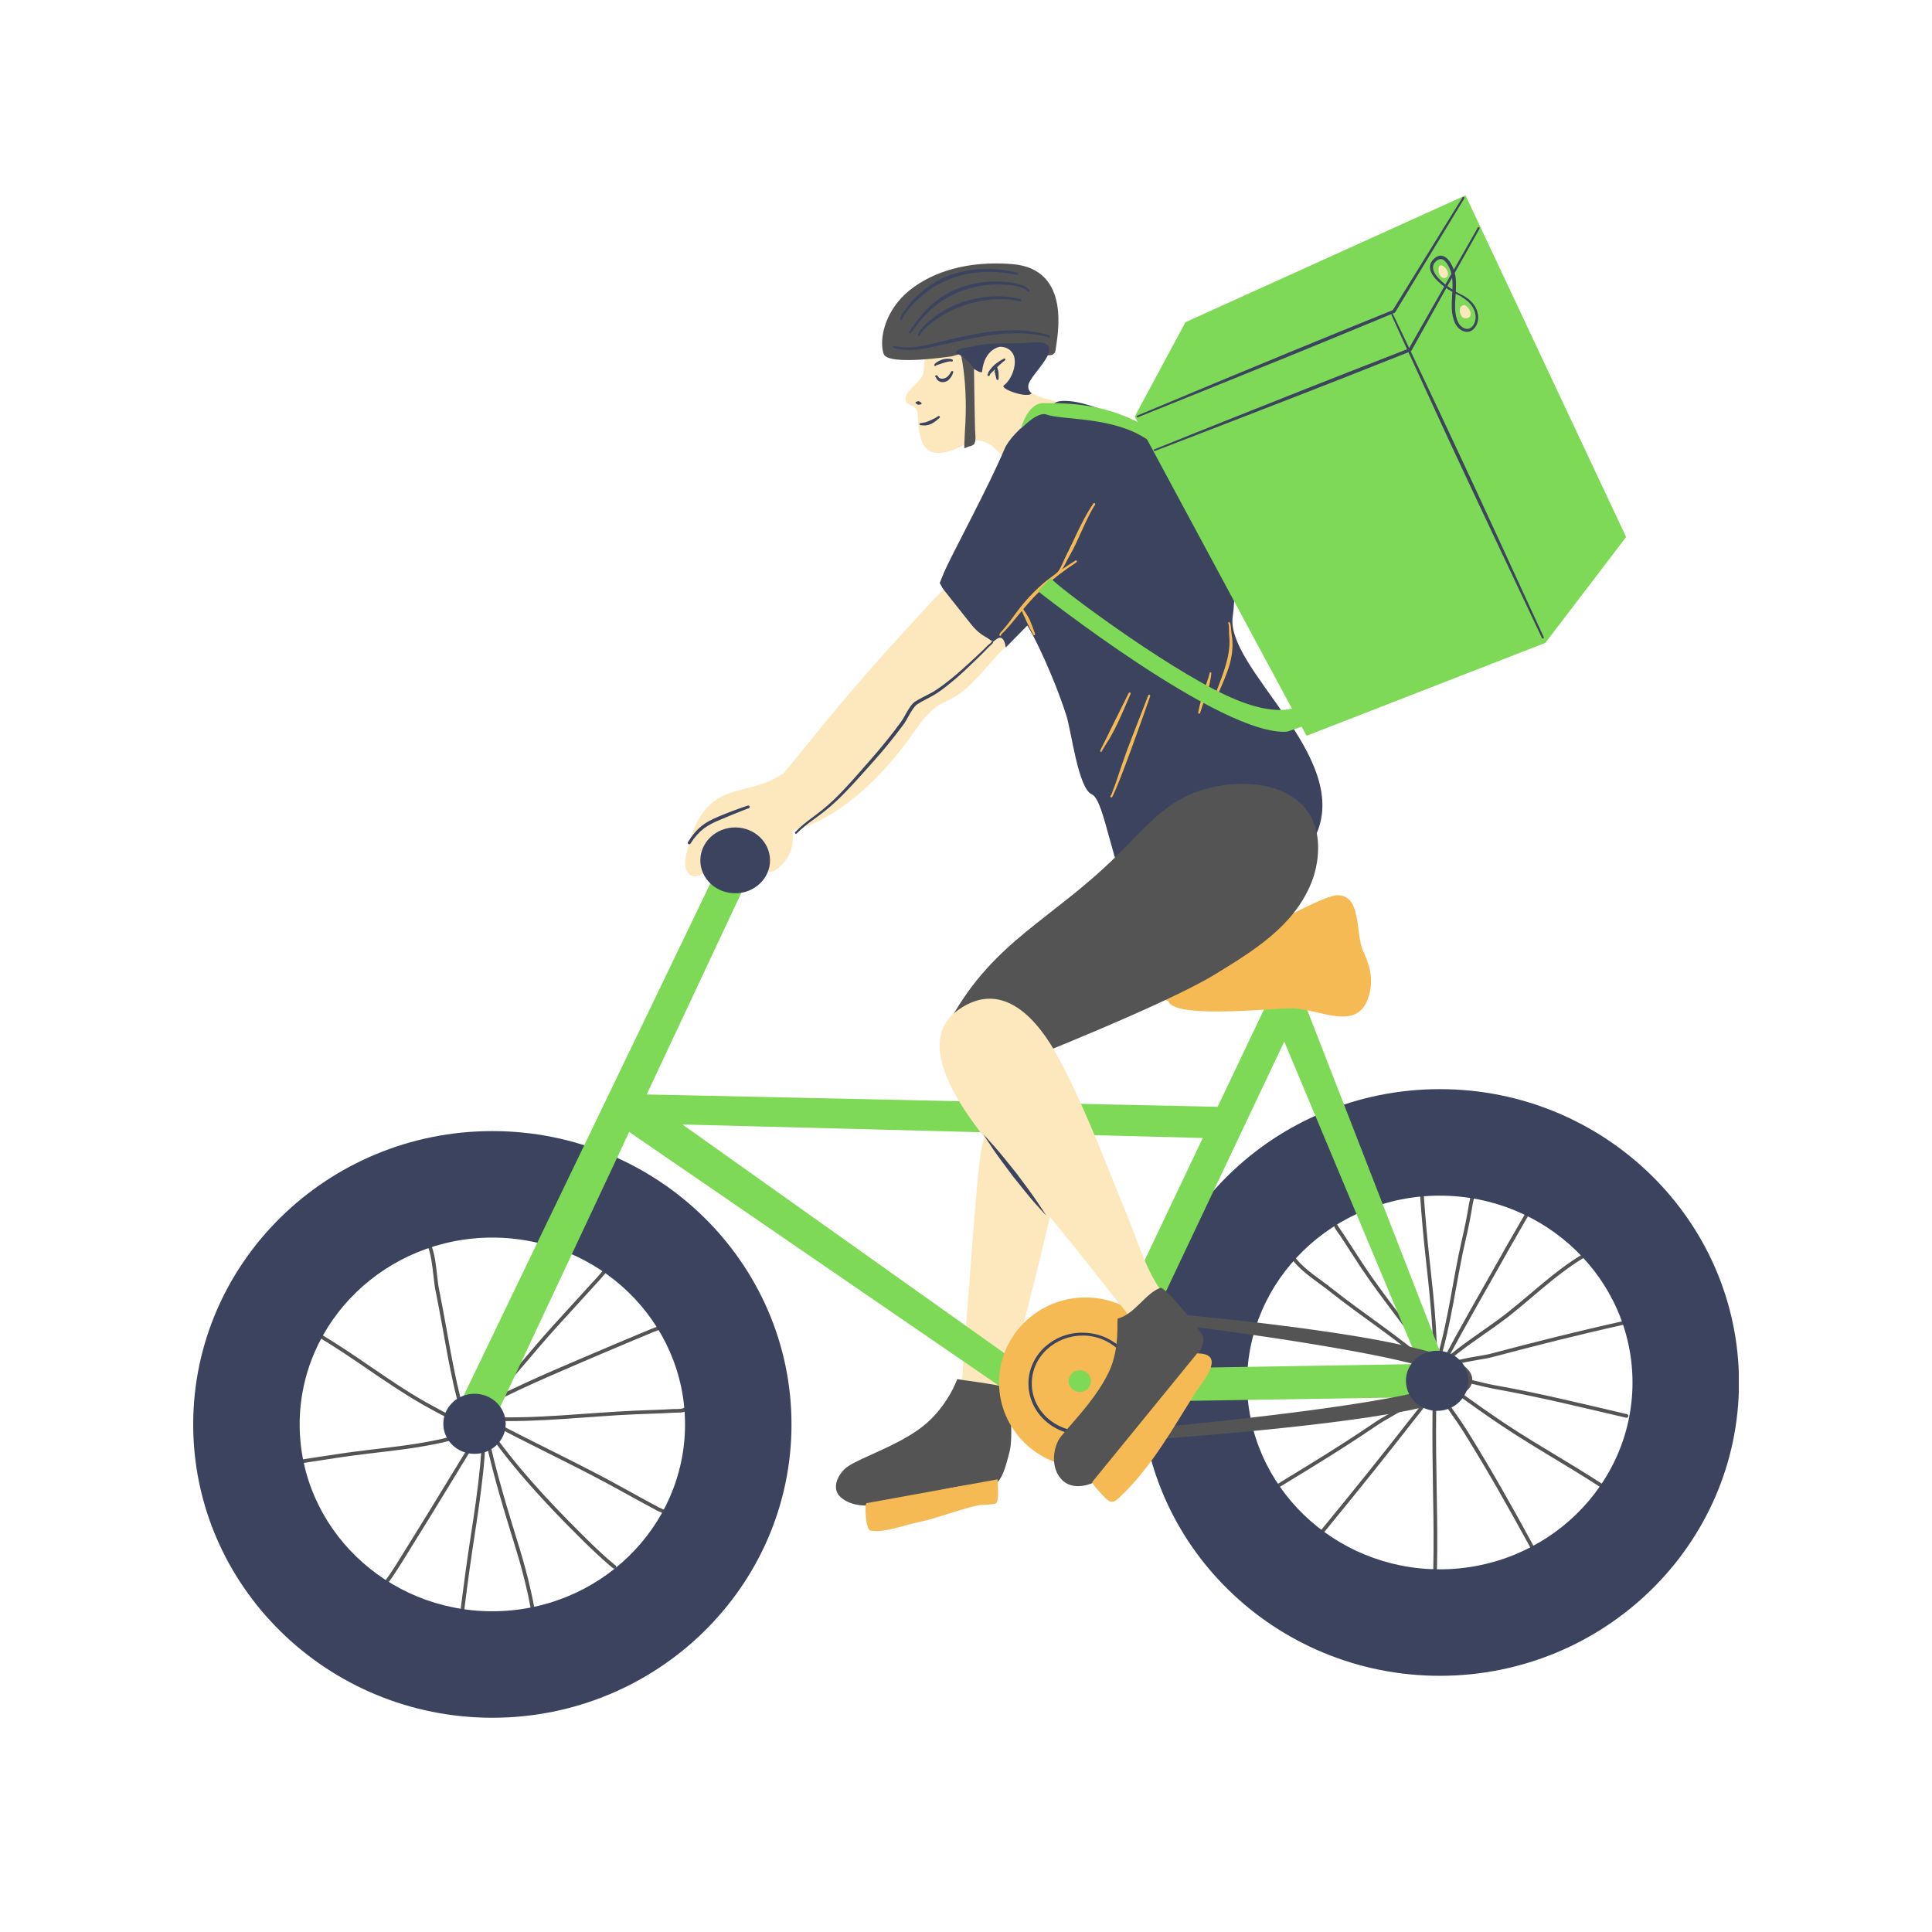 <?xml version="1.0" encoding="UTF-8"?>
<svg xmlns="http://www.w3.org/2000/svg" xmlns:xlink="http://www.w3.org/1999/xlink" width="375pt" height="375pt" viewBox="0 0 375 375" version="1.2">
<defs>
<clipPath id="clip1">
  <path d="M 220 37.5 L 316 37.5 L 316 143 L 220 143 Z M 220 37.5 "/>
</clipPath>
<clipPath id="clip2">
  <path d="M 37.5 211 L 337.5 211 L 337.5 333.414 L 37.5 333.414 Z M 37.5 211 "/>
</clipPath>
</defs>
<g id="surface1">
<rect x="0" y="0" width="375" height="375" style="fill:rgb(100%,100%,100%);fill-opacity:1;stroke:none;"/>
<rect x="0" y="0" width="375" height="375" style="fill:rgb(100%,100%,100%);fill-opacity:1;stroke:none;"/>
<rect x="0" y="0" width="375" height="375" style="fill:rgb(100%,100%,100%);fill-opacity:1;stroke:none;"/>
<path style=" stroke:none;fill-rule:evenodd;fill:rgb(98.819%,90.979%,73.729%);fill-opacity:1;" d="M 180.453 68.961 C 184.129 68.977 187.797 68.473 191.434 67.973 C 193.008 67.75 194.664 66.844 196.227 67.566 C 198.289 68.531 196.977 70.855 196.965 72.434 C 196.965 73.172 197.367 73.758 197.812 74.312 C 199.027 75.82 200.867 76.727 202.676 77.309 C 203.43 77.547 205.004 77.715 205.547 78.371 C 206.469 79.457 206.051 81.602 205.672 82.789 C 205.41 83.609 205.145 84.434 204.727 85.199 C 204.098 86.34 203.109 87.137 202.148 87.988 C 201.145 88.879 200 90.762 198.707 91.219 C 197.715 91.57 196.547 90.578 195.891 89.992 C 194.039 88.32 193.176 86.285 190.582 85.59 C 189.09 85.199 187.672 86.062 186.414 86.719 C 184.855 87.527 182.738 88.25 180.98 87.734 C 178.375 86.984 178.277 82.871 178.152 80.711 C 178.109 79.984 177.973 79.344 177.332 78.926 C 176.855 78.621 175.922 78.383 175.785 77.742 C 175.422 75.957 178.516 74.328 179.113 72.754 C 179.461 71.859 179.211 70.133 179.688 69.406 "/>
<path style=" stroke:none;fill-rule:evenodd;fill:rgb(98.819%,90.979%,73.729%);fill-opacity:1;" d="M 185.387 115.402 L 185.398 115.402 C 185.398 115.387 185.414 115.375 185.426 115.359 C 185.414 115.375 185.387 115.43 185.387 115.402 Z M 185.426 115.359 C 185.453 115.289 185.523 115.234 185.551 115.164 C 185.578 115.094 185.469 115.305 185.426 115.359 Z M 193.535 122.609 C 192.617 121.59 191.543 120.754 190.457 119.93 C 189.469 119.066 188.422 118.258 187.379 117.465 C 186.902 117.047 186.414 116.613 185.996 116.113 L 185.398 115.402 C 185.344 115.484 185.273 115.57 185.219 115.652 C 184.84 115.305 184.465 114.984 184.129 114.594 L 183.531 113.883 C 183.07 114.676 182.07 115.43 181.496 116.043 C 179.434 118.316 177.359 120.574 175.281 122.832 C 168.496 130.203 162.043 137.785 155.773 145.605 C 154.492 147.223 153.156 148.797 151.832 150.387 L 151.789 150.051 C 152.012 150.398 149.449 151.543 149.309 151.613 C 146.633 152.77 143.68 153.117 140.977 154.191 C 136.602 155.934 134.691 160.004 133.605 164.281 C 133.23 165.758 132.461 167.918 133.465 169.312 C 134.469 170.707 135.973 170.094 136.922 168.992 C 139.137 166.414 140.266 163.164 144.168 163.027 C 146.355 162.941 148.082 164.113 148.5 166.301 C 148.598 166.816 148.348 168.949 148.934 169.188 C 150.23 169.715 152.082 167.625 152.668 166.746 C 153.934 164.824 154.031 163 153.754 161.16 C 159.41 160.141 168.859 154.496 177.594 141.812 C 182.945 134.051 183.422 138.316 189.773 131.43 C 191.238 129.84 192.66 128.223 194.094 126.609 C 194.246 126.441 195.5 125.297 195.445 125.031 C 195.25 124.184 194.078 123.207 193.535 122.609 Z M 183.531 113.883 C 183.547 113.867 183.559 113.855 183.574 113.84 C 183.559 113.855 183.531 113.895 183.531 113.883 Z M 183.684 113.645 C 183.656 113.715 183.602 113.77 183.574 113.84 C 183.613 113.801 183.727 113.574 183.684 113.645 "/>
<path style=" stroke:none;fill-rule:evenodd;fill:rgb(23.14%,26.27%,37.25%);fill-opacity:1;" d="M 183.195 111.207 C 184.578 107.891 191.906 94.496 194.973 87.148 C 196.531 83.43 204.141 78.16 205.477 77.91 C 208.684 77.297 214.605 79.582 217.168 81.129 C 219.801 82.719 222.324 84.434 224.344 86.789 C 230.129 93.52 241.566 103.707 239.27 119.652 C 237.82 129.703 262.164 146.676 255.531 161.828 C 253.887 165.578 221.766 175.098 219.469 172.922 C 216 169.676 214.492 155.293 211.93 154.191 C 209.27 153.062 207.973 141.938 206.969 138.844 C 204.418 130.93 200.488 122.984 199.402 121.41 C 198.273 122.551 195.207 125.688 195.207 125.688 C 195.207 125.688 195.082 124.027 194.262 123.793 C 193.773 123.641 193.035 124.406 192.812 124.516 C 192.688 124.586 191.754 123.902 191.629 123.82 C 189.719 122.762 189.062 121.91 187.602 120.059 C 187.141 119.484 186.695 118.898 186.234 118.328 C 185.648 117.574 185.051 116.836 184.453 116.086 C 183.992 115.5 183.531 114.914 183.059 114.316 C 182.836 114.035 182.5 113.156 182.375 113.227 L 182.332 113.312 C 182.348 113.27 182.359 113.242 182.375 113.227 L 183.195 111.207 "/>
<g clip-path="url(#clip1)" clip-rule="nonzero">
<path style=" stroke:none;fill-rule:evenodd;fill:rgb(49.409%,85.1%,34.119%);fill-opacity:1;" d="M 253.605 142.816 L 220.25 80.852 L 230.102 62.535 L 284.457 37.922 L 315.629 104.238 L 299.953 124.781 L 253.605 142.816 "/>
</g>
<path style=" stroke:none;fill-rule:evenodd;fill:rgb(98.819%,90.979%,73.729%);fill-opacity:1;" d="M 194.164 270.848 C 192.602 271.699 186.43 270.863 186.543 269.789 C 186.75 267.867 187.113 262.414 187.254 260.492 C 187.754 253.828 188.281 247.168 188.797 240.504 C 189.008 237.859 189.984 224.379 190.734 221.828 C 193.496 212.562 204.418 233.578 204.418 233.578 C 204.418 233.578 196.004 269.832 194.164 270.848 "/>
<path style=" stroke:none;fill-rule:evenodd;fill:rgb(32.939%,32.939%,32.939%);fill-opacity:1;" d="M 185.789 267.699 C 187.391 267.961 192.715 268.617 194.289 269.062 C 196.309 269.637 196.672 279.352 195.945 281.832 C 195.473 283.461 194.805 286.875 193.312 287.949 C 192.422 288.605 189.801 288.004 188.758 288.145 C 185.094 288.59 181.441 289.484 177.859 290.348 C 173.777 291.352 167.035 293.859 163.242 290.668 C 161.293 289.023 162.559 286.332 164.137 284.965 C 166.266 283.141 174.211 280.73 179.113 276.855 C 183.965 273.008 185.789 267.699 185.789 267.699 "/>
<path style=" stroke:none;fill-rule:evenodd;fill:rgb(32.939%,32.939%,32.939%);fill-opacity:1;" d="M 204.863 68.043 C 204.516 70.676 197.73 66.844 194.371 67.023 C 192.922 67.109 190.875 67.539 189.023 68 C 189.035 70.453 189.062 72.891 189.105 75.344 C 189.133 78.02 189.203 80.711 189.258 83.387 C 189.258 84.043 189.566 85.715 189.008 86.258 C 188.742 86.535 188.242 86.605 187.895 86.719 C 187.711 86.773 187.363 86.996 187.168 86.996 C 187.168 86.996 187.184 86.051 187.184 86.02 C 187.223 84.738 187.309 83.469 187.379 82.188 C 187.574 78.145 187.434 74.09 186.766 70.09 C 186.68 69.617 186.57 69.145 186.473 68.668 C 185.48 68.949 184.785 69.156 184.785 69.156 C 184.785 69.156 172.441 71.051 171.535 68.738 C 170.852 66.969 171.059 62.66 174.211 58.691 C 177.344 54.703 184.785 50.328 196.461 51.262 C 208.141 52.195 205.215 65.422 204.863 68.043 "/>
<path style=" stroke:none;fill-rule:nonzero;fill:rgb(23.14%,26.27%,37.25%);fill-opacity:1;" d="M 193.008 72.18 C 192.98 72.195 192.992 72.195 193.008 72.18 L 193.02 72.168 Z M 193.035 72.152 C 193.09 72.113 193.078 72.125 193.035 72.141 C 193.047 72.141 193.047 72.141 193.008 72.168 C 192.98 72.18 192.98 72.18 192.98 72.18 C 192.949 72.195 192.91 72.223 193.008 72.168 L 193.02 72.168 Z M 192.98 72.238 L 192.992 72.223 L 192.965 72.238 C 192.965 72.238 192.98 72.238 192.98 72.238 Z M 193.02 72.168 C 193.062 72.141 193.047 72.141 193.035 72.152 C 193.02 72.168 193.035 72.168 193.02 72.168 Z M 192.965 72.18 C 192.98 72.168 192.992 72.152 193.02 72.152 L 193.035 72.141 L 193.02 72.141 Z M 193.09 72.082 L 193.062 72.098 C 192.965 72.125 193.062 72.098 193.09 72.082 Z M 193.09 72.098 C 193.09 72.098 193.078 72.098 193.047 72.113 L 193.02 72.125 L 193.047 72.113 C 193.062 72.098 193.062 72.098 193.09 72.098 Z M 194.176 70.676 C 193.953 70.887 193.746 71.094 193.523 71.305 C 193.535 71.316 193.578 71.344 193.578 71.359 C 193.605 71.402 193.605 71.441 193.621 71.469 L 193.691 71.762 L 193.773 71.707 C 193.746 71.723 193.73 71.734 193.691 71.762 L 193.746 71.918 C 193.758 72.027 193.789 72.125 193.801 72.238 C 193.816 72.336 193.816 72.445 193.828 72.559 C 193.844 72.879 193.828 73.199 193.828 73.52 C 193.844 73.629 193.758 73.742 193.648 73.758 C 193.523 73.77 193.426 73.688 193.41 73.574 C 193.355 73.352 193.285 73.145 193.242 72.918 C 193.203 72.781 193.176 72.629 193.145 72.488 C 193.133 72.418 193.117 72.363 193.117 72.293 C 193.117 72.293 193.117 72.277 193.105 72.277 L 193.105 72.293 C 192.992 72.434 193.23 72.113 193.09 72.277 C 193.008 72.375 193.188 72.152 193.078 72.266 C 192.992 72.363 193.176 72.152 193.062 72.25 C 193.008 72.305 193.117 72.18 193.047 72.25 C 192.98 72.32 193.145 72.152 193.047 72.238 C 192.98 72.293 193.133 72.152 193.035 72.223 C 192.949 72.293 193.16 72.125 193.02 72.223 C 192.922 72.277 193.105 72.363 193.008 72.238 L 192.992 72.223 C 192.98 72.211 192.965 72.223 192.98 72.195 C 192.992 72.195 193.008 72.18 193.008 72.18 C 193.062 72.141 193.176 72.098 193.035 72.18 C 192.922 72.25 193.145 72.113 193.09 72.152 L 193.105 72.141 C 193.105 72.125 193.105 72.125 193.105 72.125 L 193.09 72.098 L 193.02 72.141 C 192.992 72.152 192.938 72.18 192.992 72.152 C 193.09 72.113 192.91 72.18 192.992 72.141 C 193.047 72.125 193.035 72.113 193.02 72.125 C 192.98 72.125 192.91 72.152 192.98 72.125 C 193.117 72.082 192.867 72.152 192.98 72.113 C 193.16 72.055 192.824 72.141 192.98 72.098 C 193.035 72.082 192.922 72.098 192.98 72.098 L 193.062 72.07 L 193.062 72.082 C 192.992 72.113 193.062 72.082 193.09 72.082 L 193.09 72.07 L 193.062 72.07 C 193.062 72.055 193.09 72.043 193.09 72.016 C 193.09 72.016 193.09 72.016 193.09 72 L 193.105 71.695 C 193.062 71.734 193.02 71.777 192.98 71.82 L 192.242 72.531 C 192.184 72.586 192.145 72.766 192.102 72.836 C 192.059 72.906 192.016 72.949 191.977 72.961 C 191.922 72.977 191.863 73.004 191.793 72.961 C 191.766 72.949 191.727 72.934 191.695 72.879 C 191.641 72.793 191.656 72.668 191.738 72.613 C 191.754 72.598 191.766 72.598 191.766 72.586 C 191.781 72.531 191.766 72.461 191.781 72.402 C 191.793 72.336 191.836 72.266 191.863 72.223 C 191.949 72.07 192.059 71.918 192.156 71.777 C 192.27 71.637 192.379 71.5 192.492 71.371 C 192.59 71.246 192.699 71.137 192.812 71.023 C 192.98 70.855 193.16 70.703 193.34 70.562 C 193.801 70.203 194.301 69.895 194.816 69.617 C 194.914 69.547 195.043 69.574 195.109 69.672 C 195.168 69.785 195.141 69.91 195.043 69.965 C 194.75 70.188 194.457 70.426 194.176 70.676 Z M 180.996 81.406 C 180.785 81.52 180.551 81.602 180.328 81.699 C 180.188 81.758 180.035 81.824 179.879 81.883 C 179.754 81.922 179.629 81.953 179.504 81.992 C 179.363 82.02 179.227 82.051 179.102 82.062 C 179.016 82.062 178.863 82.105 178.766 82.133 C 178.711 82.105 178.641 82.105 178.586 82.148 C 178.43 82.203 178.473 82.328 178.488 82.383 C 178.488 82.438 178.543 82.48 178.625 82.523 C 178.695 82.551 178.977 82.535 179.102 82.566 C 179.254 82.578 179.422 82.578 179.574 82.578 C 179.742 82.578 179.91 82.535 180.062 82.508 C 180.242 82.469 180.426 82.41 180.59 82.34 C 180.758 82.273 180.926 82.188 181.078 82.09 C 181.539 81.812 181.973 81.465 182.348 81.113 C 182.445 81.031 182.457 80.906 182.391 80.809 C 182.32 80.727 182.18 80.711 182.098 80.781 C 181.746 81.02 181.387 81.227 180.996 81.406 Z M 178.863 78.355 C 178.906 78.242 178.836 78.133 178.723 78.09 C 178.684 78.062 178.586 77.992 178.445 77.922 C 178.418 77.91 178.375 77.895 178.336 77.883 C 178.305 77.867 178.293 77.867 178.266 77.867 C 178.223 77.867 178.195 77.883 178.152 77.883 C 178.055 77.91 178.012 77.938 177.973 77.953 C 177.973 77.953 177.973 77.953 177.973 77.965 C 177.973 77.965 177.984 77.98 177.984 77.98 C 177.93 77.938 177.848 77.953 177.789 77.992 C 177.707 78.051 177.68 78.176 177.75 78.258 C 177.75 78.273 177.832 78.34 178.027 78.48 C 178.07 78.508 178.098 78.523 178.152 78.535 C 178.168 78.551 178.195 78.551 178.223 78.566 C 178.266 78.566 178.293 78.551 178.336 78.551 C 178.473 78.535 178.559 78.496 178.598 78.496 C 178.711 78.523 178.836 78.469 178.863 78.355 Z M 184.633 72.125 C 184.438 72.488 184.199 72.836 183.906 73.102 C 183.742 73.242 183.559 73.352 183.352 73.422 C 183.227 73.465 183.086 73.492 182.945 73.504 C 182.809 73.52 182.695 73.504 182.582 73.465 C 182.457 73.438 182.348 73.379 182.234 73.297 C 182.137 73.211 182.039 72.988 181.957 72.918 C 181.859 72.836 181.777 72.809 181.707 72.836 C 181.648 72.852 181.594 72.863 181.555 72.949 C 181.484 73.016 181.512 73.145 181.594 73.211 C 181.621 73.242 181.648 73.242 181.691 73.254 C 181.691 73.281 181.707 73.34 181.719 73.379 C 181.762 73.492 181.816 73.602 181.875 73.66 C 182.012 73.824 182.164 73.953 182.348 74.035 C 182.543 74.133 182.738 74.176 182.961 74.176 C 183.141 74.176 183.309 74.145 183.461 74.105 C 183.711 74.035 183.938 73.91 184.117 73.742 C 184.547 73.379 184.828 72.852 185.008 72.305 C 185.062 72.195 185.008 72.07 184.91 72.027 C 184.801 71.973 184.676 72.027 184.633 72.125 Z M 181.719 70.914 C 181.707 70.926 181.691 70.941 181.707 70.953 C 181.707 70.969 181.707 70.926 181.707 70.926 C 181.707 70.926 181.707 70.914 181.719 70.914 Z M 181.582 71.039 C 181.648 71.023 181.691 70.969 181.719 70.914 C 181.719 70.914 181.719 70.914 181.719 70.898 C 181.719 70.914 181.719 70.914 181.719 70.914 C 181.719 70.898 181.734 70.898 181.734 70.887 C 181.805 70.855 181.93 70.844 181.941 70.828 L 182.582 70.621 C 182.723 70.562 182.906 70.523 183.098 70.453 C 183.336 70.383 183.602 70.285 183.867 70.23 C 184.16 70.16 184.453 70.105 184.676 70.176 C 184.785 70.203 184.91 70.145 184.938 70.047 C 184.98 69.938 184.926 69.812 184.812 69.77 C 184.535 69.645 184.172 69.617 183.77 69.645 C 183.477 69.66 183.168 69.715 182.891 69.797 C 182.68 69.867 182.5 69.949 182.348 70.008 C 182.207 70.09 182.082 70.145 181.957 70.23 C 181.859 70.285 181.777 70.34 181.691 70.398 C 181.68 70.426 181.414 70.648 181.371 70.719 C 181.301 70.871 181.344 70.969 181.426 71.012 C 181.457 71.023 181.496 71.051 181.582 71.039 Z M 200.238 76.32 C 199.582 77.438 193.953 75.469 194.848 74.801 C 196.309 73.727 197.383 70.984 196.824 69.145 C 196.449 67.957 195.266 67.246 194.051 67.316 C 193.996 67.332 191.07 67.75 190.625 72.098 C 190.582 72.598 189.246 71.723 189.203 71.723 C 189.051 71.664 188.812 71.148 188.715 71.039 C 188.281 70.469 187.754 69.949 187.184 69.492 C 186.848 69.227 186.473 68.977 186.082 68.781 C 185.898 68.695 185.355 68.543 185.539 68.559 L 185.676 68.168 C 186.137 67.512 188.059 67.457 188.758 67.262 C 192.34 66.301 196.059 66.855 199.723 66.535 C 200.727 66.453 203.43 66.062 203.641 67.598 C 203.891 69.379 201.145 71.859 199.918 73.965 C 199.012 75.512 200.238 76.32 200.238 76.32 "/>
<path style=" stroke:none;fill-rule:evenodd;fill:rgb(23.14%,26.27%,37.25%);fill-opacity:1;" d="M 175.156 61.965 C 175.145 61.797 175.227 61.602 175.34 61.406 C 175.52 61.086 175.785 60.781 175.922 60.57 C 176.371 59.957 176.871 59.387 177.402 58.828 C 177.93 58.285 178.5 57.77 179.074 57.281 C 180.34 56.207 181.707 55.359 183.129 54.691 C 184.59 53.992 186.109 53.492 187.684 53.184 C 190.82 52.559 194.109 52.641 197.328 53.336 C 197.438 53.352 197.551 53.281 197.578 53.172 C 197.605 53.059 197.535 52.949 197.426 52.918 C 194.148 52.141 190.777 51.957 187.574 52.559 C 185.93 52.852 184.34 53.336 182.836 54.062 C 181.359 54.773 179.965 55.691 178.684 56.82 C 178.098 57.336 177.539 57.895 177.012 58.465 C 176.48 59.051 175.992 59.664 175.562 60.32 C 175.379 60.57 175.059 60.988 174.891 61.395 C 174.809 61.602 174.754 61.812 174.766 61.992 C 174.781 62.105 174.879 62.188 174.977 62.176 C 175.086 62.16 175.172 62.078 175.156 61.965 Z M 189.078 58.02 C 188.34 58.188 187.602 58.383 186.891 58.621 C 186.164 58.871 185.453 59.148 184.773 59.469 C 183.363 60.125 182.07 60.934 180.926 61.852 C 180.508 62.188 180.105 62.535 179.727 62.898 C 179.352 63.273 178.977 63.664 178.656 64.082 C 178.613 64.141 178.57 64.195 178.527 64.266 C 178.402 64.488 178.305 64.766 178.195 64.906 C 178.125 64.988 178.125 65.102 178.207 65.184 C 178.277 65.254 178.402 65.242 178.473 65.172 C 178.516 65.113 178.57 65.059 178.613 64.977 C 178.723 64.781 178.848 64.516 178.988 64.348 C 179.309 63.973 179.672 63.609 180.062 63.273 C 180.453 62.926 180.855 62.605 181.262 62.301 C 182.402 61.434 183.684 60.695 185.062 60.082 C 185.719 59.789 186.414 59.512 187.113 59.273 C 187.797 59.039 188.508 58.828 189.23 58.66 C 192.145 57.949 195.207 57.824 197.969 58.48 C 198.078 58.508 198.191 58.438 198.219 58.328 C 198.262 58.215 198.191 58.105 198.078 58.078 C 195.25 57.324 192.102 57.352 189.078 58.02 Z M 188.129 55.289 C 187.211 55.539 186.32 55.832 185.441 56.207 C 184.129 56.766 182.891 57.492 181.789 58.355 C 181.078 58.898 180.41 59.512 179.797 60.152 C 179.172 60.793 178.598 61.492 178.055 62.188 C 177.875 62.426 177.691 62.66 177.527 62.898 C 177.359 63.148 177.191 63.387 177.023 63.637 L 176.691 64.141 C 176.633 64.223 176.48 64.363 176.469 64.402 C 176.438 64.5 176.469 64.57 176.496 64.613 C 176.523 64.641 176.594 64.711 176.719 64.684 C 176.801 64.656 176.871 64.57 176.855 64.488 C 176.914 64.445 176.996 64.391 177.012 64.363 L 177.371 63.875 C 177.539 63.637 177.707 63.402 177.887 63.176 C 178.07 62.941 178.25 62.719 178.43 62.496 C 178.988 61.812 179.574 61.172 180.203 60.559 C 180.812 59.945 181.469 59.371 182.164 58.855 C 183.238 58.047 184.453 57.379 185.719 56.852 C 186.555 56.488 187.418 56.18 188.297 55.945 C 190.527 55.332 192.867 55.094 195.082 55.262 C 195.848 55.305 196.949 55.398 197.91 55.691 C 198.539 55.887 199.109 56.152 199.484 56.559 C 199.57 56.641 199.695 56.656 199.793 56.57 C 199.875 56.5 199.891 56.363 199.809 56.277 C 199.391 55.805 198.762 55.469 198.051 55.246 C 197.047 54.926 195.918 54.785 195.141 54.719 C 192.855 54.508 190.43 54.691 188.129 55.289 Z M 203.848 65.367 C 203.805 65.477 203.695 65.531 203.582 65.504 C 200.934 64.738 198.219 64.57 195.488 64.723 C 193.035 64.863 190.598 65.27 188.188 65.77 C 186.555 66.09 184.938 66.453 183.352 66.816 C 182.098 67.094 180.812 67.414 179.52 67.637 C 178.641 67.789 177.762 67.902 176.898 67.918 C 176.508 67.93 176.117 67.93 175.727 67.902 C 175.352 67.875 174.961 67.832 174.57 67.777 L 173.848 67.625 C 173.805 67.609 173.707 67.555 173.625 67.512 C 173.555 67.566 173.441 67.566 173.375 67.5 C 173.262 67.402 173.305 67.305 173.316 67.262 C 173.344 67.207 173.387 67.148 173.484 67.137 C 173.555 67.137 173.82 67.207 173.93 67.234 L 174.641 67.359 C 175.004 67.402 175.379 67.43 175.758 67.441 C 176.117 67.457 176.496 67.441 176.871 67.43 C 177.723 67.371 178.57 67.246 179.422 67.078 C 180.688 66.828 181.957 66.48 183.211 66.176 C 184.785 65.812 186.402 65.422 188.047 65.086 C 190.5 64.598 192.98 64.223 195.461 64.141 C 198.246 64.027 201.02 64.266 203.695 65.102 C 203.805 65.129 203.875 65.254 203.848 65.367 "/>
<path style=" stroke:none;fill-rule:nonzero;fill:rgb(32.939%,32.939%,32.939%);fill-opacity:1;" d="M 278.199 265.719 L 278.215 265.734 L 278.23 265.703 L 278.215 265.676 Z M 315.797 274.484 C 307.184 272.48 298.602 270.359 289.891 268.828 C 288.066 268.508 285.363 267.684 282.828 267.254 C 281.781 267.07 280.75 266.961 279.832 266.973 C 279.734 266.805 279.637 266.652 279.539 266.484 C 279.621 266.332 279.707 266.191 279.777 266.039 C 279.789 266.039 279.789 266.055 279.805 266.066 C 279.941 266.191 280.18 266.18 280.305 266.039 C 280.891 265.398 282.129 264.965 283.512 264.617 C 285.699 264.074 288.262 263.781 289.473 263.461 C 298.098 261.176 306.781 258.973 315.504 257.051 C 315.684 257.008 315.809 256.828 315.77 256.633 C 315.727 256.438 315.547 256.312 315.352 256.367 C 306.629 258.289 297.918 260.477 289.293 262.766 C 288.094 263.086 285.531 263.379 283.328 263.922 C 282.102 264.227 280.973 264.633 280.25 265.148 L 280.457 264.758 C 284.25 261.344 288.875 258.598 292.848 255.504 C 298.238 251.266 303.574 245.887 309.789 242.848 C 309.973 242.75 310.043 242.539 309.957 242.359 C 309.859 242.18 309.652 242.109 309.484 242.191 C 303.227 245.258 297.836 250.68 292.398 254.93 C 288.902 257.664 284.891 260.129 281.391 263.016 C 284.598 257.062 287.969 251.211 291.285 245.328 C 292.594 242.973 293.934 240.633 295.285 238.305 C 295.715 237.578 296.133 236.855 296.539 236.129 C 296.594 236.047 296.984 235.418 297.109 235.211 C 297.195 235.152 297.262 235.055 297.277 234.945 C 297.32 234.707 297.18 234.609 297.109 234.566 C 297.027 234.527 296.93 234.5 296.805 234.539 C 296.762 234.555 296.637 234.625 296.523 234.777 C 296.344 235.043 295.98 235.668 295.926 235.781 C 295.508 236.504 295.09 237.23 294.672 237.957 C 293.305 240.281 291.98 242.625 290.66 244.98 C 287.035 251.391 283.344 257.789 279.887 264.312 C 279.68 264.508 279.457 264.703 279.246 264.91 C 281.727 257.203 282.633 248.547 284.457 240.77 C 284.988 238.473 285.461 236.172 285.824 233.844 C 285.879 233.578 286.09 232.699 286.145 232.102 C 286.172 231.891 286.156 231.695 286.145 231.57 C 286.117 231.461 286.074 231.375 286.02 231.32 C 285.895 231.168 285.672 231.141 285.516 231.266 C 285.379 231.391 285.348 231.586 285.434 231.727 C 285.445 231.766 285.445 231.922 285.434 232.047 C 285.379 232.617 285.168 233.469 285.125 233.73 C 284.75 236.047 284.289 238.332 283.762 240.602 C 282.031 248.02 281.129 256.227 278.898 263.629 L 278.883 263.641 C 278.676 264.34 278.453 265.023 278.23 265.703 L 278.383 265.957 C 278.453 266.082 278.535 266.207 278.605 266.316 L 278.703 266.484 L 278.688 266.527 L 278.703 266.555 L 278.73 266.512 C 278.969 266.902 279.203 267.309 279.426 267.699 L 279.484 267.781 L 279.555 267.906 L 279.484 267.809 L 279.484 267.781 L 279.457 267.754 L 279.426 267.699 L 279.398 267.699 L 279.621 268.074 L 279.637 268.047 C 279.734 268.215 279.816 268.383 279.914 268.547 L 279.621 268.074 C 279.621 268.156 279.621 268.254 279.691 268.383 C 279.734 268.492 279.832 268.562 279.93 268.574 C 280.012 268.715 280.18 268.758 280.332 268.715 C 280.668 268.996 281.098 269.383 281.336 269.551 C 282.242 270.234 283.148 270.902 284.066 271.559 C 286.508 273.316 288.957 275.043 291.465 276.715 C 298.895 281.691 306.852 285.914 314.164 291.031 C 314.332 291.141 314.555 291.098 314.668 290.945 C 314.777 290.777 314.738 290.555 314.582 290.445 C 307.254 285.316 299.297 281.094 291.855 276.129 C 289.363 274.457 286.91 272.742 284.484 270.988 C 283.566 270.332 282.66 269.664 281.754 268.98 C 281.488 268.77 280.961 268.297 280.598 268.02 C 280.5 267.949 280.418 267.895 280.348 267.852 C 280.305 267.797 280.277 267.738 280.25 267.684 C 281.016 267.711 281.852 267.809 282.715 267.961 C 285.25 268.395 287.957 269.203 289.766 269.523 C 298.461 271.07 307.047 273.176 315.629 275.184 C 315.824 275.223 316.004 275.113 316.062 274.918 C 316.102 274.723 315.977 274.527 315.797 274.484 Z M 278.621 266.707 L 278.688 266.527 L 278.215 265.734 L 278.188 265.816 L 278.074 266.109 L 278.199 266.219 L 278.062 266.152 L 278.047 266.207 L 277.992 266.375 L 277.922 266.555 L 277.91 266.582 L 277.922 266.543 L 277.992 266.375 L 278.047 266.18 L 278.074 266.109 L 277.91 266.582 C 277.91 266.598 277.91 266.609 277.895 266.625 C 277.895 266.668 277.879 266.707 277.895 266.734 C 277.895 266.793 277.91 266.832 277.922 266.875 C 277.938 266.902 277.965 266.93 277.992 266.961 C 278.008 266.973 278.02 266.988 278.047 267 C 278.117 267.059 278.188 267.07 278.27 267.07 C 278.297 267.07 278.34 267.059 278.367 267.043 C 278.41 267.027 278.453 267 278.48 266.973 C 278.465 267.016 278.438 267.07 278.41 267.113 C 278.328 267.141 278.23 267.156 278.145 267.168 C 278.117 267.184 278.074 267.211 278.035 267.223 C 278.02 267.184 278.008 267.156 277.977 267.113 C 277.91 266.93 277.688 266.848 277.504 266.945 C 277.324 267.027 277.254 267.238 277.336 267.418 C 277.656 268.074 278.02 268.758 278.426 269.441 C 278.16 269.762 277.656 270.445 277.617 270.5 C 277.102 271.168 276.586 271.824 276.055 272.48 C 274.09 274.945 272.168 277.426 270.219 279.895 C 264.488 287.156 258.652 294.305 252.77 301.426 C 252.645 301.582 252.672 301.805 252.828 301.93 C 252.98 302.055 253.203 302.039 253.328 301.887 C 259.207 294.75 265.047 287.602 270.773 280.34 C 272.727 277.871 274.648 275.379 276.613 272.926 C 277.113 272.297 277.617 271.672 278.105 271.027 C 278.105 271.254 278.105 271.434 278.105 271.488 C 278.09 272.383 278.062 273.285 278.047 274.18 C 278.008 276.84 278.035 279.504 278.047 282.164 C 278.117 290.613 278.465 299.086 278.09 307.531 C 278.09 307.727 278.23 307.895 278.438 307.895 C 278.633 307.906 278.801 307.754 278.812 307.559 C 279.176 299.098 278.828 290.625 278.758 282.164 C 278.746 279.504 278.715 276.855 278.758 274.191 C 278.773 273.301 278.801 272.395 278.812 271.504 C 278.828 271.379 278.812 270.5 278.844 270.152 C 280.543 272.898 282.688 275.684 284.289 278.277 C 288.848 285.594 293.012 293.008 297.137 300.562 C 297.223 300.742 297.445 300.801 297.613 300.703 C 297.793 300.617 297.848 300.395 297.75 300.227 C 293.641 292.66 289.461 285.23 284.902 277.898 C 282.926 274.707 280.109 271.211 278.355 267.867 C 278.676 267.781 279.039 267.727 279.398 267.699 L 278.703 266.555 Z M 277.59 264.715 C 277.797 265.035 278.008 265.355 278.215 265.676 L 278.883 263.641 L 278.898 263.629 C 278.91 255.113 277.602 246.766 276.848 238.277 C 276.641 235.922 276.461 233.566 276.305 231.211 C 276.293 231.141 276.152 229.496 276.141 229.328 C 276.168 229.258 276.152 229.188 276.141 229.117 C 276.07 228.922 275.859 228.84 275.68 228.91 C 275.625 228.922 275.441 229.02 275.43 229.285 C 275.414 229.605 275.582 231.168 275.582 231.266 C 275.75 233.621 275.93 235.988 276.141 238.344 C 276.918 247.027 278.27 255.574 278.172 264.297 C 273.992 257.832 268.863 251.879 264.645 245.48 C 263.332 243.504 262.078 241.508 260.77 239.543 C 260.645 239.336 259.766 238.066 259.684 237.941 C 259.668 237.801 259.57 237.691 259.445 237.648 C 259.266 237.578 259.055 237.676 258.984 237.859 C 258.973 237.914 258.957 237.969 258.973 238.051 C 258.984 238.121 259.027 238.234 259.109 238.375 C 259.348 238.805 260.059 239.738 260.184 239.934 C 261.48 241.898 262.746 243.906 264.043 245.871 C 268.281 252.281 273.406 258.234 277.59 264.703 C 271.625 259.391 264.699 255.016 258.469 250.055 C 256.27 248.297 253.383 246.555 251.602 244.324 C 251.477 244.156 251.254 244.145 251.098 244.27 C 250.945 244.379 250.918 244.602 251.043 244.77 C 252.855 247.027 255.781 248.828 258.023 250.609 C 264.586 255.824 271.918 260.41 278.074 266.109 L 278.199 265.719 Z M 90.797 278.234 C 90.742 278.055 90.535 277.957 90.352 278.012 C 82.395 280.66 73.449 280.98 65.215 282.277 C 63.141 282.598 61.062 282.902 58.988 283.223 C 58.902 283.238 58.262 283.391 57.773 283.477 C 57.648 283.488 57.496 283.488 57.426 283.504 C 57.316 283.434 57.176 283.434 57.051 283.516 C 56.898 283.629 56.855 283.836 56.965 284.004 C 57.008 284.074 57.062 284.129 57.16 284.172 C 57.23 284.199 57.344 284.215 57.48 284.215 C 57.957 284.199 58.973 283.949 59.098 283.934 C 61.176 283.613 63.25 283.309 65.328 282.973 C 73.605 281.676 82.59 281.355 90.574 278.695 C 90.758 278.625 90.867 278.43 90.797 278.234 Z M 92.246 274.027 C 91.637 274.359 91.008 274.695 90.395 275.043 C 90.379 275.184 90.281 275.32 90.145 275.363 C 90.047 275.391 89.949 275.379 89.863 275.336 C 89.711 275.434 89.559 275.516 89.391 275.602 C 89.613 275.699 89.809 275.797 89.895 275.852 C 89.949 275.895 89.992 275.934 90.02 275.977 C 90.785 275.352 91.539 274.695 92.246 274.027 Z M 133.133 273.707 C 133.102 273.789 133.062 273.871 132.992 273.93 C 132.922 273.996 132.797 274.055 132.645 274.094 C 132.102 274.223 130.848 274.191 130.691 274.207 C 128.27 274.359 125.828 274.402 123.391 274.512 C 114.195 274.902 104.898 276.09 95.676 275.781 C 104.051 280.242 112.703 284.215 121.008 288.828 C 123.281 290.082 125.566 291.352 127.863 292.578 C 128.199 292.758 129.242 293.148 129.926 293.484 C 130.289 293.664 130.555 293.844 130.637 293.957 C 130.762 294.109 130.719 294.348 130.566 294.457 C 130.414 294.57 130.191 294.543 130.078 294.387 C 130.066 294.387 129.828 294.223 129.621 294.125 C 128.922 293.789 127.863 293.387 127.531 293.203 C 125.23 291.977 122.945 290.723 120.66 289.453 C 112.02 284.645 103.004 280.547 94.324 275.852 C 94.324 275.992 94.324 276.129 94.324 276.27 C 94.34 276.383 94.367 276.492 94.379 276.59 C 94.504 276.59 94.629 276.645 94.699 276.742 C 99.898 284.312 106.168 291.059 112.648 297.523 C 114.375 299.254 116.117 300.938 117.941 302.57 C 118 302.613 119.281 303.699 119.406 303.797 C 119.449 303.824 119.488 303.852 119.516 303.879 C 119.656 304.02 119.656 304.242 119.516 304.383 C 119.488 304.422 119.281 304.578 119.016 304.41 C 118.75 304.227 117.523 303.156 117.469 303.098 C 115.645 301.469 113.875 299.77 112.145 298.039 C 105.848 291.754 99.758 285.203 94.645 277.914 C 96.219 285.609 98.574 293.133 100.875 300.633 C 101.695 303.293 102.406 305.969 103.02 308.688 C 103.227 309.594 103.422 310.527 103.59 311.449 C 103.633 311.684 103.758 312.133 103.812 312.438 C 103.855 312.66 103.84 312.828 103.801 312.91 C 103.742 313.066 103.633 313.133 103.508 313.148 C 103.422 313.176 103.285 313.176 103.129 313.035 C 102.977 312.91 102.949 312.688 103.074 312.535 L 103.09 312.52 C 103.031 312.27 102.922 311.77 102.879 311.574 C 102.727 310.652 102.531 309.746 102.324 308.844 C 101.711 306.137 101 303.477 100.191 300.84 C 98.031 293.805 95.816 286.723 94.254 279.504 C 93.891 287.906 92.262 296.52 91.133 304.715 C 90.812 307.07 90.492 309.441 90.199 311.797 C 90.188 311.879 90.117 312.98 90.031 313.426 C 90.004 313.594 89.961 313.707 89.922 313.746 C 89.863 313.844 89.797 313.887 89.738 313.902 C 89.543 313.973 89.348 313.859 89.281 313.68 C 89.238 313.582 89.266 313.469 89.32 313.371 C 89.336 313.203 89.477 311.797 89.488 311.715 C 89.797 309.344 90.102 306.973 90.422 304.617 C 91.621 295.906 93.406 286.75 93.586 277.859 C 93.586 277.914 93.57 277.957 93.543 277.996 C 88.918 285.426 84.457 292.938 79.805 300.34 C 78.648 302.195 77.547 304.062 76.32 305.859 C 76.238 305.984 75.219 307.449 75.121 307.586 C 75.109 307.656 75.066 307.711 75.012 307.754 C 74.859 307.879 74.637 307.852 74.508 307.699 C 74.48 307.672 74.371 307.488 74.496 307.254 C 74.664 306.945 75.637 305.609 75.734 305.469 C 76.949 303.672 78.047 301.805 79.207 299.965 C 83.844 292.562 88.32 285.051 92.93 277.621 C 93.043 277.453 93.266 277.398 93.418 277.512 C 93.516 277.566 93.586 277.664 93.586 277.773 C 93.598 277.285 93.598 276.812 93.598 276.34 C 93.57 276.156 93.543 275.977 93.504 275.797 C 93.488 275.684 93.531 275.574 93.598 275.488 L 93.598 275.461 C 93.418 275.363 93.238 275.266 93.055 275.168 C 92.859 275.629 92.68 276.09 92.484 276.547 C 92.414 276.73 92.207 276.812 92.023 276.742 C 91.828 276.66 91.746 276.449 91.828 276.27 C 92.023 275.797 92.219 275.32 92.414 274.848 C 91.453 275.727 90.465 276.547 89.461 277.344 C 89.309 277.469 89.07 277.441 88.961 277.285 C 88.832 277.121 88.863 276.898 89.016 276.785 C 89.168 276.66 89.32 276.547 89.461 276.422 C 89.348 276.383 88.961 276.199 88.609 276.047 L 88.5 276.117 C 88.332 276.215 88.125 276.156 88.027 275.992 C 87.984 275.922 87.969 275.836 87.969 275.77 C 86.09 274.848 84.25 273.871 82.426 272.84 C 75.082 268.703 68.504 263.391 61.215 259.184 C 61.051 259.086 60.992 258.875 61.09 258.695 C 61.188 258.527 61.41 258.473 61.578 258.57 C 68.867 262.766 75.43 268.09 82.773 272.227 C 84.613 273.258 86.48 274.25 88.387 275.168 C 88.402 275.184 88.473 275.211 88.57 275.254 C 88.902 275.059 89.238 274.875 89.559 274.695 C 87.246 266.82 86.172 258.484 84.527 250.457 C 84.223 248.992 84.098 246.707 83.746 244.66 C 83.523 243.336 83.219 242.121 82.703 241.285 C 82.59 241.117 82.648 240.895 82.812 240.797 C 82.98 240.688 83.191 240.742 83.301 240.91 C 83.859 241.801 84.207 243.113 84.457 244.535 C 84.793 246.582 84.918 248.855 85.227 250.316 C 86.855 258.262 87.914 266.527 90.199 274.332 C 91.215 273.773 92.246 273.219 93.277 272.672 C 95.98 265.887 98.434 258.988 101.027 252.156 C 102.059 249.453 102.992 246.734 103.926 243.988 C 103.965 243.852 104.469 241.605 104.664 240.742 C 104.523 240.633 104.496 240.449 104.578 240.297 C 104.676 240.129 104.762 240.047 104.816 240.004 C 104.957 239.922 105.066 239.922 105.152 239.949 C 105.262 239.977 105.43 240.086 105.445 240.367 C 105.473 240.98 104.664 244.031 104.594 244.227 C 103.676 246.973 102.727 249.703 101.695 252.422 C 99.215 258.961 96.859 265.551 94.297 272.074 C 98.91 267.434 102.965 262.121 107.324 257.328 C 109.805 254.598 112.301 251.852 114.793 249.133 C 114.891 249.035 116.688 247.113 117.008 246.598 C 117.008 246.527 117.035 246.473 117.078 246.414 C 117.203 246.262 117.426 246.219 117.582 246.344 C 117.664 246.414 117.746 246.527 117.719 246.707 C 117.707 246.777 117.637 246.945 117.469 247.168 C 116.941 247.879 115.406 249.508 115.324 249.605 C 112.828 252.34 110.336 255.07 107.84 257.816 C 103.898 262.164 100.176 266.93 96.078 271.254 C 103.645 267.477 111.504 264.254 119.293 260.926 C 121.703 259.895 124.156 258.902 126.582 257.871 C 126.707 257.816 128.77 257.035 128.965 256.965 C 129.02 256.895 129.105 256.84 129.215 256.84 C 129.41 256.828 129.578 256.98 129.594 257.176 C 129.594 257.258 129.562 257.426 129.355 257.566 C 128.965 257.801 127 258.473 126.859 258.527 C 124.438 259.559 121.996 260.547 119.574 261.578 C 111.172 265.176 102.672 268.66 94.531 272.828 C 94.242 273.121 93.949 273.414 93.641 273.707 C 93.531 273.969 93.434 274.234 93.32 274.5 C 93.629 274.668 93.934 274.836 94.242 275 C 94.254 275 94.27 275 94.281 275 C 103.953 275.488 113.707 274.223 123.363 273.801 C 125.789 273.691 128.227 273.648 130.637 273.496 C 130.762 273.48 131.527 273.512 132.113 273.453 C 132.266 273.441 132.449 273.398 132.52 273.383 C 132.602 273.273 132.742 273.23 132.879 273.273 C 133.074 273.328 133.188 273.523 133.133 273.707 Z M 267.359 276.605 C 259.473 281.996 251.266 286.836 243.141 291.824 C 242.961 291.934 242.754 291.879 242.641 291.711 C 242.543 291.547 242.598 291.32 242.766 291.227 C 250.891 286.234 259.082 281.398 266.957 276.02 C 268.406 275.027 270.871 273.789 272.961 272.422 C 274.312 271.531 275.512 270.582 276.152 269.594 C 276.25 269.426 276.473 269.383 276.641 269.48 C 276.809 269.594 276.848 269.816 276.754 269.984 C 276.07 271.043 274.801 272.059 273.352 273.008 C 271.262 274.387 268.809 275.613 267.359 276.605 "/>
<g clip-path="url(#clip2)" clip-rule="nonzero">
<path style=" stroke:none;fill-rule:nonzero;fill:rgb(23.14%,26.27%,37.25%);fill-opacity:1;" d="M 95.562 312.746 C 74.941 312.746 58.164 296.48 58.164 276.48 C 58.164 256.477 74.941 240.215 95.562 240.215 C 116.188 240.215 132.965 256.477 132.965 276.48 C 132.965 296.48 116.188 312.746 95.562 312.746 Z M 95.562 219.543 C 63.543 219.543 37.5 245.09 37.5 276.48 C 37.5 307.867 63.543 333.414 95.562 333.414 C 127.586 333.414 153.629 307.867 153.629 276.48 C 153.629 245.09 127.586 219.543 95.562 219.543 Z M 279.469 304.605 C 258.832 304.605 242.055 288.34 242.055 268.34 C 242.055 248.352 258.832 232.074 279.469 232.074 C 300.078 232.074 316.867 248.352 316.867 268.34 C 316.867 288.34 300.078 304.605 279.469 304.605 Z M 279.469 211.402 C 247.449 211.402 221.391 236.953 221.391 268.34 C 221.391 299.742 247.449 325.273 279.469 325.273 C 311.477 325.273 337.535 299.742 337.535 268.34 C 337.535 236.953 311.477 211.402 279.469 211.402 "/>
</g>
<path style=" stroke:none;fill-rule:evenodd;fill:rgb(49.409%,85.1%,34.119%);fill-opacity:1;" d="M 233.457 220.883 L 208.891 272.562 L 132.461 218.262 Z M 282.227 269.344 L 253.035 194.234 L 245.441 193.035 L 246.402 195.32 L 245.582 195.418 L 236.344 214.832 L 125.523 212.434 L 144.559 171.863 L 139.832 167.418 L 88.863 273.246 L 95.078 277.383 L 122.121 219.711 L 211.527 281.062 L 211.816 280.438 L 212.109 280.676 L 249.273 202.164 L 275.484 264.758 L 221.055 265.648 L 221.281 272.047 L 277.043 271.168 L 276.766 267.824 L 278.047 270.891 L 282.227 269.344 "/>
<path style=" stroke:none;fill-rule:evenodd;fill:rgb(96.078%,72.939%,32.549%);fill-opacity:1;" d="M 226.742 194.246 C 226.742 194.246 223.426 193.66 225.098 192.395 C 227.551 190.539 255.293 173.785 259.57 173.758 C 264.391 173.73 263.012 181.203 264.613 184.672 C 265.227 185.996 265.773 187.391 265.996 188.84 C 266.191 189.996 266.16 191.207 265.926 192.363 C 264.141 201.133 256.02 195.527 250.277 195.711 C 245.094 195.879 227.59 197.676 226.742 194.246 "/>
<path style=" stroke:none;fill-rule:evenodd;fill:rgb(32.939%,32.939%,32.939%);fill-opacity:1;" d="M 184.52 197.801 C 193.105 182.496 204.059 178.594 216.652 166.219 C 220.332 162.609 224.148 158.035 228.652 155.391 C 238.418 149.645 256.77 150.582 255.809 165.648 C 255.684 167.625 255.25 169.578 254.5 171.418 C 251.07 179.848 243.184 184.617 235.883 189.09 C 226.492 194.875 198.121 206.078 198.121 206.078 L 184.52 197.801 "/>
<path style=" stroke:none;fill-rule:evenodd;fill:rgb(32.939%,32.939%,32.939%);fill-opacity:1;" d="M 282.395 267.754 C 282.355 267.727 282.312 267.684 282.27 267.672 C 281.797 267.309 281.129 266.973 280.305 266.625 C 276.809 265.176 270.789 263.781 263.766 262.457 C 258.148 261.414 251.906 260.395 245.789 259.488 C 234.977 257.898 224.566 256.59 218.633 255.879 C 216.43 255.613 214.844 255.434 214.09 255.336 C 213.852 255.309 213.684 255.281 213.617 255.281 C 212.766 255.141 212.977 254.207 212.988 254.164 C 213.156 253.859 213.492 253.703 213.812 253.773 C 213.879 253.773 214.035 253.789 214.242 253.816 C 215.008 253.887 216.598 254.012 218.801 254.191 C 224.777 254.723 235.254 255.656 246.125 256.965 C 252.312 257.719 258.609 258.582 264.281 259.543 C 273.297 261.09 280.723 262.93 283.691 264.801 C 285.113 265.691 285.727 266.75 285.766 267.656 C 285.824 268.52 285.418 269.512 284.207 270.348 C 282.102 271.824 276.613 273.273 269.379 274.5 C 260.141 276.062 247.965 277.355 236.605 278.359 C 219.219 279.895 203.75 280.703 203.75 280.703 C 203.262 280.742 202.832 280.367 202.801 279.867 C 202.762 279.379 203.137 278.945 203.641 278.918 C 203.641 278.918 237.066 276.367 260.785 272.828 C 268.836 271.629 275.762 270.332 279.816 268.938 C 280.82 268.59 281.629 268.242 282.199 267.895 C 282.27 267.852 282.324 267.809 282.395 267.754 "/>
<path style=" stroke:none;fill-rule:evenodd;fill:rgb(96.078%,72.939%,32.549%);fill-opacity:1;" d="M 210.719 251.836 C 219.996 251.836 227.535 259.238 227.535 268.352 C 227.535 277.469 219.996 284.867 210.719 284.867 C 201.438 284.867 193.914 277.469 193.914 268.352 C 193.914 259.238 201.438 251.836 210.719 251.836 "/>
<path style=" stroke:none;fill-rule:evenodd;fill:rgb(23.14%,26.27%,37.25%);fill-opacity:1;" d="M 216.961 275.184 C 215.191 276.812 212.781 277.816 210.117 277.816 C 207.441 277.816 205.031 276.812 203.25 275.195 C 201.422 273.512 200.266 271.156 200.266 268.547 C 200.254 265.941 201.395 263.586 203.234 261.887 C 205.004 260.254 207.441 259.238 210.117 259.238 L 210.117 259.223 C 212.793 259.223 215.219 260.242 216.988 261.887 C 218.828 263.586 219.957 265.941 219.957 268.547 C 219.957 271.156 218.801 273.512 216.961 275.184 Z M 217.391 261.441 C 215.512 259.727 212.934 258.668 210.117 258.68 L 210.117 258.668 C 207.277 258.652 204.711 259.711 202.816 261.441 C 200.852 263.238 199.625 265.762 199.625 268.547 C 199.625 271.352 200.84 273.871 202.801 275.684 C 204.684 277.426 207.262 278.5 210.117 278.5 C 212.945 278.5 215.539 277.426 217.434 275.699 C 219.398 273.887 220.609 271.352 220.598 268.547 C 220.598 265.762 219.371 263.238 217.391 261.441 "/>
<path style=" stroke:none;fill-rule:evenodd;fill:rgb(98.819%,90.979%,73.729%);fill-opacity:1;" d="M 220.082 256.438 C 220.055 257.203 219.094 255.309 218.617 254.723 C 217.672 253.539 216.738 252.367 215.789 251.184 C 212.625 247.168 209.465 243.152 206.23 239.18 C 204.086 236.562 201.938 233.941 199.766 231.336 C 198.191 229.469 196.59 227.598 195.043 225.691 C 189.871 219.293 175.574 203.141 186.223 195.863 C 194.637 190.105 201.41 197.758 205.438 205.301 C 210.785 215.293 214.898 226.457 219.219 237.008 C 221.223 241.914 223.273 249.301 227.535 252.84 "/>
<path style=" stroke:none;fill-rule:evenodd;fill:rgb(32.939%,32.939%,32.939%);fill-opacity:1;" d="M 216.988 255.922 C 220.25 255.086 222.422 250.918 225.25 249.969 C 226.129 249.676 233.25 258.414 233.516 259.406 C 234.156 261.832 230.266 266.027 229.07 267.809 C 224.957 273.969 221.07 281.637 215.051 286.18 C 212.82 287.879 208.727 289.691 206.246 287.352 C 204.152 285.387 204.211 281.984 205.41 279.613 C 206.285 277.887 212.391 272.297 215.23 266.305 C 217.504 261.551 216.668 255.992 216.988 255.922 "/>
<path style=" stroke:none;fill-rule:evenodd;fill:rgb(23.14%,26.27%,37.25%);fill-opacity:1;" d="M 278.941 262.18 C 275.609 262.18 272.891 264.785 272.891 268.004 C 272.891 271.238 275.609 273.844 278.941 273.844 C 282.285 273.844 285 271.238 285 268.004 C 285 264.785 282.285 262.18 278.941 262.18 Z M 92.109 270.527 C 88.766 270.527 86.047 273.133 86.047 276.367 C 86.047 279.586 88.766 282.191 92.109 282.191 C 95.453 282.191 98.156 279.586 98.156 276.367 C 98.156 273.133 95.453 270.527 92.109 270.527 Z M 149.461 167 C 149.461 170.523 146.426 173.383 142.703 173.383 C 138.969 173.383 135.934 170.523 135.934 167 C 135.934 163.473 138.969 160.602 142.703 160.602 C 146.426 160.602 149.461 163.473 149.461 167 "/>
<path style=" stroke:none;fill-rule:evenodd;fill:rgb(96.078%,72.939%,32.549%);fill-opacity:1;" d="M 193.633 287.141 C 193.633 288.324 193.953 290.68 193.438 291.699 C 193.242 292.09 190.316 292.074 189.898 292.172 C 185.941 293.035 182.18 294.641 178.207 295.461 C 175.938 295.922 171.199 297.664 168.902 297.066 C 168.035 296.84 167.801 292.227 168.16 291.77 "/>
<path style=" stroke:none;fill-rule:evenodd;fill:rgb(96.078%,72.939%,32.549%);fill-opacity:1;" d="M 232.355 262.695 C 238.336 262.695 233.195 268.449 232.035 270.289 C 227.816 276.996 223.633 284.492 217.922 290.039 C 216.18 291.754 215.734 292.074 214.074 290.289 C 213.91 290.109 211.789 287.879 212.012 287.645 "/>
<path style=" stroke:none;fill-rule:evenodd;fill:rgb(49.409%,85.1%,34.119%);fill-opacity:1;" d="M 209.59 265.957 C 210.773 265.957 211.75 266.902 211.75 268.074 C 211.75 269.246 210.773 270.191 209.59 270.191 C 208.391 270.191 207.414 269.246 207.414 268.074 C 207.414 266.902 208.391 265.957 209.59 265.957 "/>
<path style=" stroke:none;fill-rule:evenodd;fill:rgb(23.14%,26.27%,37.25%);fill-opacity:1;" d="M 192.629 124.445 C 192.547 124.434 192.465 124.504 192.449 124.586 C 192.449 124.613 192.422 124.629 192.406 124.672 C 192.352 124.727 192.297 124.781 192.227 124.852 C 192.031 125.031 191.781 125.227 191.695 125.297 C 191.266 125.742 190.82 126.176 190.375 126.594 C 189.914 127.027 189.469 127.445 189.008 127.875 C 187.629 129.156 186.223 130.441 184.758 131.641 C 183.781 132.434 182.777 133.199 181.734 133.898 C 181.484 134.062 181.219 134.219 180.953 134.371 C 179.852 134.996 178.684 135.5 177.637 136.168 C 177.273 136.406 176.926 136.797 176.594 137.285 C 175.965 138.219 175.379 139.445 174.922 140.07 C 173.973 141.367 172.996 142.637 171.98 143.891 C 170.977 145.129 169.945 146.355 168.887 147.555 C 167.16 149.508 165.445 151.543 163.605 153.453 C 162.395 154.734 161.141 155.945 159.789 157.047 C 158.254 158.301 157.125 159.027 155.898 160.059 C 155.41 160.477 154.91 160.938 154.352 161.508 C 154.27 161.578 154.285 161.703 154.352 161.785 C 154.438 161.855 154.562 161.855 154.633 161.785 C 155.188 161.23 155.691 160.781 156.18 160.379 C 157.418 159.359 158.547 158.664 160.094 157.422 C 161.473 156.336 162.77 155.125 164.008 153.84 C 165.863 151.945 167.617 149.926 169.359 147.988 C 170.445 146.789 171.492 145.562 172.508 144.309 C 173.527 143.055 174.516 141.785 175.477 140.477 C 175.938 139.836 176.523 138.609 177.148 137.676 C 177.43 137.27 177.707 136.922 178 136.727 C 179.031 136.043 180.188 135.543 181.262 134.914 C 181.539 134.746 181.816 134.578 182.082 134.398 C 183.129 133.676 184.129 132.879 185.105 132.059 C 186.57 130.832 187.949 129.508 189.312 128.195 C 189.762 127.75 190.207 127.32 190.652 126.887 C 191.082 126.441 191.516 125.996 191.961 125.547 C 192.047 125.449 192.352 125.227 192.547 125.004 C 192.688 124.867 192.77 124.727 192.785 124.629 C 192.797 124.531 192.727 124.445 192.629 124.445 Z M 145.238 156.906 C 145.227 156.922 145.211 156.922 145.199 156.922 C 145.254 156.965 145.297 156.977 145.281 156.906 C 145.27 156.906 145.27 156.906 145.254 156.906 C 145.254 156.906 145.238 156.906 145.238 156.906 Z M 145.211 156.363 C 145.379 156.352 145.449 156.449 145.477 156.488 C 145.559 156.613 145.52 156.781 145.395 156.852 C 145.352 156.879 145.324 156.895 145.281 156.906 L 145.281 156.895 C 145.281 156.895 145.27 156.895 145.254 156.906 C 145.211 156.906 145.156 156.895 145.113 156.867 C 145.141 156.895 145.172 156.906 145.199 156.922 C 144.977 157.004 144.543 157.172 144.473 157.199 L 141.922 158.219 C 141.102 158.551 140.363 158.859 139.695 159.152 C 138.496 159.652 137.508 160.141 136.602 160.824 C 135.695 161.52 134.871 162.414 134.008 163.75 C 133.926 163.875 133.746 163.918 133.617 163.836 C 133.48 163.75 133.453 163.586 133.535 163.445 C 134.414 162.023 135.262 161.062 136.195 160.309 C 137.129 159.57 138.16 159.039 139.43 158.512 C 140.098 158.219 140.852 157.938 141.672 157.605 C 142.02 157.48 142.371 157.34 142.719 157.215 C 143.234 157.035 143.75 156.852 144.277 156.656 C 144.363 156.629 144.863 156.461 145.074 156.391 C 145.141 156.379 145.184 156.363 145.211 156.363 "/>
<path style=" stroke:none;fill-rule:evenodd;fill:rgb(96.078%,72.939%,32.549%);fill-opacity:1;" d="M 217.156 139.891 C 217.477 139.207 217.781 138.512 218.09 137.812 C 218.547 136.77 218.996 135.723 219.441 134.691 C 219.48 134.594 219.441 134.469 219.344 134.426 C 219.246 134.383 219.133 134.426 219.078 134.523 C 218.492 135.707 217.895 136.895 217.309 138.078 C 216.918 138.859 216.516 139.652 216.137 140.434 C 215.969 140.781 215.805 141.117 215.637 141.449 C 215.398 141.969 215.148 142.469 214.898 142.984 C 214.871 143.066 213.977 144.742 213.672 145.41 C 213.617 145.547 213.574 145.645 213.559 145.688 C 213.52 145.828 213.586 145.898 213.617 145.91 C 213.684 145.969 213.797 145.953 213.84 145.871 C 213.867 145.855 213.879 145.828 213.879 145.801 C 213.867 145.785 213.867 145.773 213.879 145.758 L 213.879 145.73 L 213.879 145.758 C 213.91 145.703 213.949 145.645 213.992 145.578 C 214.355 144.934 215.371 143.332 215.426 143.262 C 215.734 142.707 216.039 142.148 216.332 141.59 C 216.613 141.031 216.891 140.461 217.156 139.891 Z M 222.867 134.984 C 222.172 136.836 221.445 138.664 220.723 140.504 C 220.25 141.73 219.762 142.957 219.301 144.184 C 219.094 144.711 218.898 145.242 218.703 145.773 C 218.41 146.566 218.145 147.375 217.852 148.168 C 217.516 149.188 217.168 150.219 216.82 151.223 C 216.668 151.668 216.516 152.098 216.359 152.531 L 215.871 153.812 C 215.832 153.926 215.746 154.164 215.68 154.328 C 215.68 154.355 215.664 154.371 215.648 154.398 C 215.648 154.398 215.648 154.398 215.637 154.398 C 215.551 154.414 215.484 154.496 215.512 154.594 C 215.523 154.707 215.594 154.746 215.621 154.762 C 215.68 154.789 215.746 154.789 215.816 154.746 C 215.859 154.719 215.914 154.648 215.957 154.551 C 216.055 154.387 216.164 154.105 216.223 153.969 C 216.305 153.801 216.387 153.633 216.457 153.453 C 216.57 153.199 216.668 152.949 216.777 152.699 C 217.016 152.129 217.254 151.555 217.477 150.984 C 217.809 150.121 218.145 149.258 218.465 148.391 C 218.785 147.5 219.121 146.637 219.453 145.742 C 219.941 144.434 220.414 143.098 220.891 141.773 C 221.699 139.555 222.477 137.34 223.246 135.125 C 223.273 135.012 223.215 134.902 223.117 134.859 C 223.02 134.832 222.895 134.887 222.867 134.984 Z M 234.797 130.637 C 234.672 131.18 234.504 131.695 234.32 132.223 C 234.211 132.574 234.086 132.922 233.973 133.285 C 233.848 133.633 233.723 133.98 233.613 134.328 C 233.445 134.859 233.289 135.402 233.137 135.934 C 232.914 136.711 232.719 137.492 232.566 138.273 C 232.539 138.387 232.609 138.496 232.707 138.523 C 232.816 138.539 232.914 138.48 232.941 138.371 C 233.207 137.465 233.543 136.574 233.863 135.668 C 234 135.305 234.129 134.957 234.254 134.594 C 234.336 134.344 234.418 134.105 234.488 133.855 C 234.641 133.34 234.77 132.824 234.879 132.293 C 234.992 131.766 235.062 131.223 235.129 130.691 C 235.145 130.609 235.074 130.523 234.992 130.496 C 234.895 130.48 234.809 130.551 234.797 130.637 Z M 239.059 123.125 C 238.988 122.762 238.977 122.09 238.906 121.547 C 238.863 121.254 238.797 121.004 238.711 120.836 C 238.668 120.754 238.57 120.711 238.488 120.754 C 238.406 120.809 238.363 120.895 238.418 120.977 C 238.473 121.129 238.504 121.352 238.531 121.59 C 238.57 122.148 238.531 122.816 238.57 123.207 C 238.684 124.125 238.668 125.031 238.57 125.91 C 238.473 126.832 238.293 127.707 238.055 128.586 C 237.777 129.645 237.414 130.691 237.039 131.738 C 236.453 133.297 235.828 134.859 235.312 136.449 C 235.27 136.559 235.324 136.672 235.422 136.699 C 235.535 136.738 235.645 136.684 235.672 136.586 C 236.258 135.012 236.969 133.492 237.598 131.961 C 238.027 130.898 238.434 129.855 238.727 128.77 C 238.961 127.848 239.145 126.93 239.199 125.965 C 239.27 125.047 239.227 124.098 239.059 123.125 Z M 212.5 97.672 C 212.586 97.742 212.613 97.855 212.559 97.953 C 212.152 98.594 211.777 99.246 211.43 99.93 C 211.023 100.738 210.633 101.562 210.258 102.398 C 209.867 103.219 209.504 104.07 209.113 104.895 C 208.863 105.449 208.598 106.008 208.32 106.551 C 208.043 107.109 207.734 107.637 207.43 108.168 C 207.191 108.574 206.703 109.66 206.16 110.496 C 206.984 109.938 207.805 109.379 208.738 108.809 C 208.824 108.754 208.949 108.781 209.004 108.879 C 209.059 108.961 209.031 109.09 208.949 109.145 C 206.535 110.719 204.531 112.25 202.676 113.938 C 201.73 114.816 200.809 115.734 199.918 116.727 C 199.473 117.199 199.039 117.758 198.609 118.258 C 198.719 118.426 198.914 118.691 199.082 118.957 C 199.305 119.305 199.516 119.641 199.543 119.695 C 199.641 119.848 199.723 120.016 199.809 120.184 C 199.875 120.336 199.945 120.504 200.016 120.672 C 200.156 120.992 200.266 121.297 200.391 121.617 C 200.559 122.09 200.727 122.566 200.906 123.027 C 200.949 123.125 200.906 123.234 200.809 123.289 C 200.711 123.332 200.602 123.289 200.547 123.191 C 200.266 122.664 199.988 122.133 199.723 121.59 C 199.555 121.27 199.402 120.949 199.25 120.629 C 199.152 120.418 199.066 120.195 198.973 119.988 C 198.941 119.93 198.777 119.598 198.609 119.219 C 198.512 118.984 198.414 118.762 198.344 118.578 C 198.008 118.969 197.688 119.316 197.367 119.734 C 196.992 120.211 196.602 120.684 196.211 121.145 C 195.82 121.605 195.418 122.051 195 122.496 C 194.902 122.594 194.414 122.984 194.316 123.223 C 194.316 123.223 194.316 123.223 194.301 123.223 C 194.301 123.207 194.301 123.207 194.301 123.191 C 194.301 123.207 194.301 123.223 194.301 123.223 C 194.301 123.234 194.301 123.234 194.301 123.234 C 194.316 123.305 194.289 123.387 194.207 123.414 C 194.137 123.457 194.023 123.414 193.996 123.332 C 193.953 123.25 193.98 123.109 194.078 122.957 C 194.234 122.691 194.625 122.316 194.707 122.219 C 195.012 121.855 195.32 121.492 195.613 121.117 C 196.059 120.543 196.492 119.973 196.91 119.387 C 197.73 118.258 198.551 117.215 199.402 116.266 C 200.324 115.25 201.258 114.328 202.246 113.449 C 203.094 112.711 204 112.027 204.949 111.348 C 204.961 111.316 204.949 111.289 204.977 111.277 C 205.215 111.18 205.449 110.859 205.688 110.453 C 206.203 109.574 206.676 108.32 206.914 107.875 C 207.207 107.316 207.484 106.746 207.75 106.176 C 207.945 105.785 208.125 105.41 208.309 105.02 C 208.586 104.445 208.852 103.863 209.129 103.289 C 209.547 102.41 209.98 101.547 210.438 100.699 C 210.98 99.68 211.566 98.676 212.223 97.73 C 212.277 97.645 212.402 97.617 212.5 97.672 "/>
<path style=" stroke:none;fill-rule:evenodd;fill:rgb(49.409%,85.1%,34.119%);fill-opacity:1;" d="M 203.125 80.461 C 205.895 81.492 214.801 80.906 221.238 84.434 C 227.953 88.113 234.254 95.902 234.254 95.902 L 233.582 92.152 C 221.504 78.594 210.523 78.23 202.469 78.242 C 199.43 78.258 198.133 83.246 198.133 83.246 C 198.133 83.246 201.34 79.793 203.125 80.461 Z M 254.012 140.586 L 249.871 142.008 C 237.305 143.082 201.48 114.762 201.48 114.762 L 203.961 112.223 C 204.977 113.688 225.836 129.285 237.918 134.93 C 249.621 140.406 253.023 136.391 253.023 136.391 L 254.012 140.586 "/>
<path style=" stroke:none;fill-rule:evenodd;fill:rgb(98.819%,90.979%,73.729%);fill-opacity:1;" d="M 284.387 59.262 C 284.094 59.121 283.551 59.441 283.48 59.625 C 283.148 60.418 283.48 61.852 284.543 61.785 C 286.129 61.688 285.336 59.707 284.387 59.262 Z M 280.723 53.84 C 279.859 54.367 279.191 53.184 279.23 52.488 C 279.246 52.168 279.191 51.734 279.457 51.566 C 280.207 51.109 281.742 53.227 280.723 53.84 "/>
<path style=" stroke:none;fill-rule:evenodd;fill:rgb(23.14%,26.27%,37.25%);fill-opacity:1;" d="M 278.41 52.906 C 278.02 52.152 277.977 51.359 278.758 50.676 C 279.328 50.172 279.832 50.203 280.25 50.496 C 280.973 51.023 281.477 52.238 281.672 52.949 C 281.699 53.031 281.699 53.102 281.711 53.172 L 280.543 55.219 C 279.762 54.605 278.871 53.785 278.41 52.906 Z M 281.938 55.234 C 281.938 55.539 281.922 55.859 281.922 56.18 L 281.336 55.805 C 281.227 55.723 281.086 55.625 280.945 55.527 L 281.852 53.91 C 281.906 54.34 281.938 54.785 281.938 55.234 Z M 282.547 57.016 L 283.707 57.602 L 283.676 57.617 C 284.414 58.062 285.086 58.578 285.574 59.207 C 286.047 59.832 286.367 60.559 286.422 61.449 C 286.449 62.117 286.215 62.871 285.781 63.359 C 285.363 63.805 284.766 64.016 284.055 63.652 C 283.648 63.43 283.344 63.109 283.121 62.746 C 282.773 62.145 282.605 61.422 282.508 60.738 C 282.355 59.555 282.465 58.285 282.547 57.016 Z M 290.965 104.809 C 289.125 100.836 287.148 96.531 285.156 92.25 C 284.18 90.148 283.203 88.043 282.227 85.98 C 281.227 83.848 280.234 81.742 279.289 79.723 C 278.02 77.047 276.82 74.508 275.734 72.223 C 275.039 70.758 274.398 69.422 273.812 68.18 C 273.867 68.152 273.91 68.113 273.953 68.07 L 280.738 55.902 C 280.848 55.984 280.988 56.098 281.098 56.168 L 281.895 56.641 C 281.824 58.062 281.684 59.496 281.879 60.836 C 282.004 61.59 282.199 62.398 282.605 63.051 C 282.898 63.512 283.273 63.902 283.789 64.168 C 284.598 64.559 285.281 64.445 285.797 64.055 C 286.562 63.512 286.992 62.398 286.91 61.406 C 286.828 60.418 286.465 59.609 285.922 58.941 C 285.391 58.27 284.68 57.742 283.871 57.281 L 283.844 57.309 L 282.578 56.613 C 282.605 56.152 282.617 55.68 282.617 55.234 C 282.617 54.453 282.547 53.699 282.367 52.977 L 287.176 44.391 C 287.215 44.293 287.188 44.168 287.09 44.109 C 287.008 44.07 286.883 44.098 286.828 44.195 L 282.188 52.348 C 281.895 51.527 281.352 50.48 280.625 49.965 C 279.973 49.52 279.203 49.434 278.355 50.215 C 277.336 51.148 277.395 52.18 277.938 53.156 C 278.453 54.105 279.469 54.98 280.32 55.625 L 273.52 67.566 C 271.598 63.527 270.383 60.988 270.383 60.988 C 270.355 60.918 270.273 60.906 270.203 60.918 C 270.48 60.809 270.676 60.723 270.676 60.723 C 270.73 60.695 270.789 60.656 270.816 60.598 L 284.207 38.523 C 284.262 38.426 284.234 38.301 284.152 38.242 C 284.055 38.188 283.93 38.215 283.871 38.312 L 270.344 60.195 C 269.633 60.473 264.824 62.426 258.484 65.016 C 256.004 66.02 253.301 67.137 250.516 68.277 C 245.539 70.328 240.285 72.516 235.605 74.453 C 227.258 77.938 220.707 80.684 220.707 80.684 C 220.625 80.711 220.598 80.809 220.625 80.891 C 220.652 80.977 220.766 81.02 220.848 80.988 C 220.848 80.988 227.438 78.355 235.812 74.969 C 240.523 73.074 245.789 70.941 250.777 68.906 C 253.566 67.777 256.27 66.66 258.734 65.645 C 264.379 63.332 268.738 61.52 270.148 60.934 C 270.09 60.988 270.051 61.059 270.078 61.129 C 270.078 61.129 271.246 63.691 273.113 67.789 C 271.793 68.305 267.375 70.02 261.648 72.266 C 259.18 73.227 256.492 74.285 253.703 75.387 C 248.758 77.34 243.52 79.43 238.863 81.281 C 230.547 84.598 224.023 87.234 224.023 87.234 C 223.941 87.262 223.898 87.359 223.926 87.441 C 223.969 87.527 224.051 87.566 224.148 87.539 C 224.148 87.539 230.715 85.02 239.059 81.797 C 243.742 79.984 248.996 77.953 253.957 76.016 C 256.742 74.926 259.434 73.867 261.898 72.906 C 267.68 70.633 272.113 68.863 273.379 68.363 C 273.953 69.617 274.578 70.969 275.262 72.445 C 276.305 74.746 277.477 77.297 278.715 79.984 C 279.648 82.02 280.625 84.125 281.613 86.273 C 282.578 88.336 283.551 90.441 284.543 92.543 C 286.547 96.824 288.555 101.102 290.422 105.059 C 295.383 115.57 299.285 123.82 299.285 123.82 C 299.324 123.918 299.449 123.961 299.547 123.918 C 299.645 123.863 299.688 123.75 299.633 123.652 C 299.633 123.652 295.828 115.359 290.965 104.809 "/>
<path style=" stroke:none;fill-rule:nonzero;fill:rgb(23.14%,26.27%,37.25%);fill-opacity:1;" d="M 190.891 220.199 C 190.891 220.199 191.754 221.105 192.992 222.5 C 194.234 223.906 195.781 225.844 197.34 227.793 C 198.832 229.789 200.324 231.781 201.367 233.34 C 202.414 234.891 203.082 235.949 203.082 235.949 C 203.082 235.949 202.219 235.043 200.977 233.648 C 199.738 232.242 198.176 230.289 196.629 228.34 C 195.141 226.359 193.648 224.367 192.59 222.805 C 191.543 221.258 190.891 220.199 190.891 220.199 "/>
</g>
</svg>
